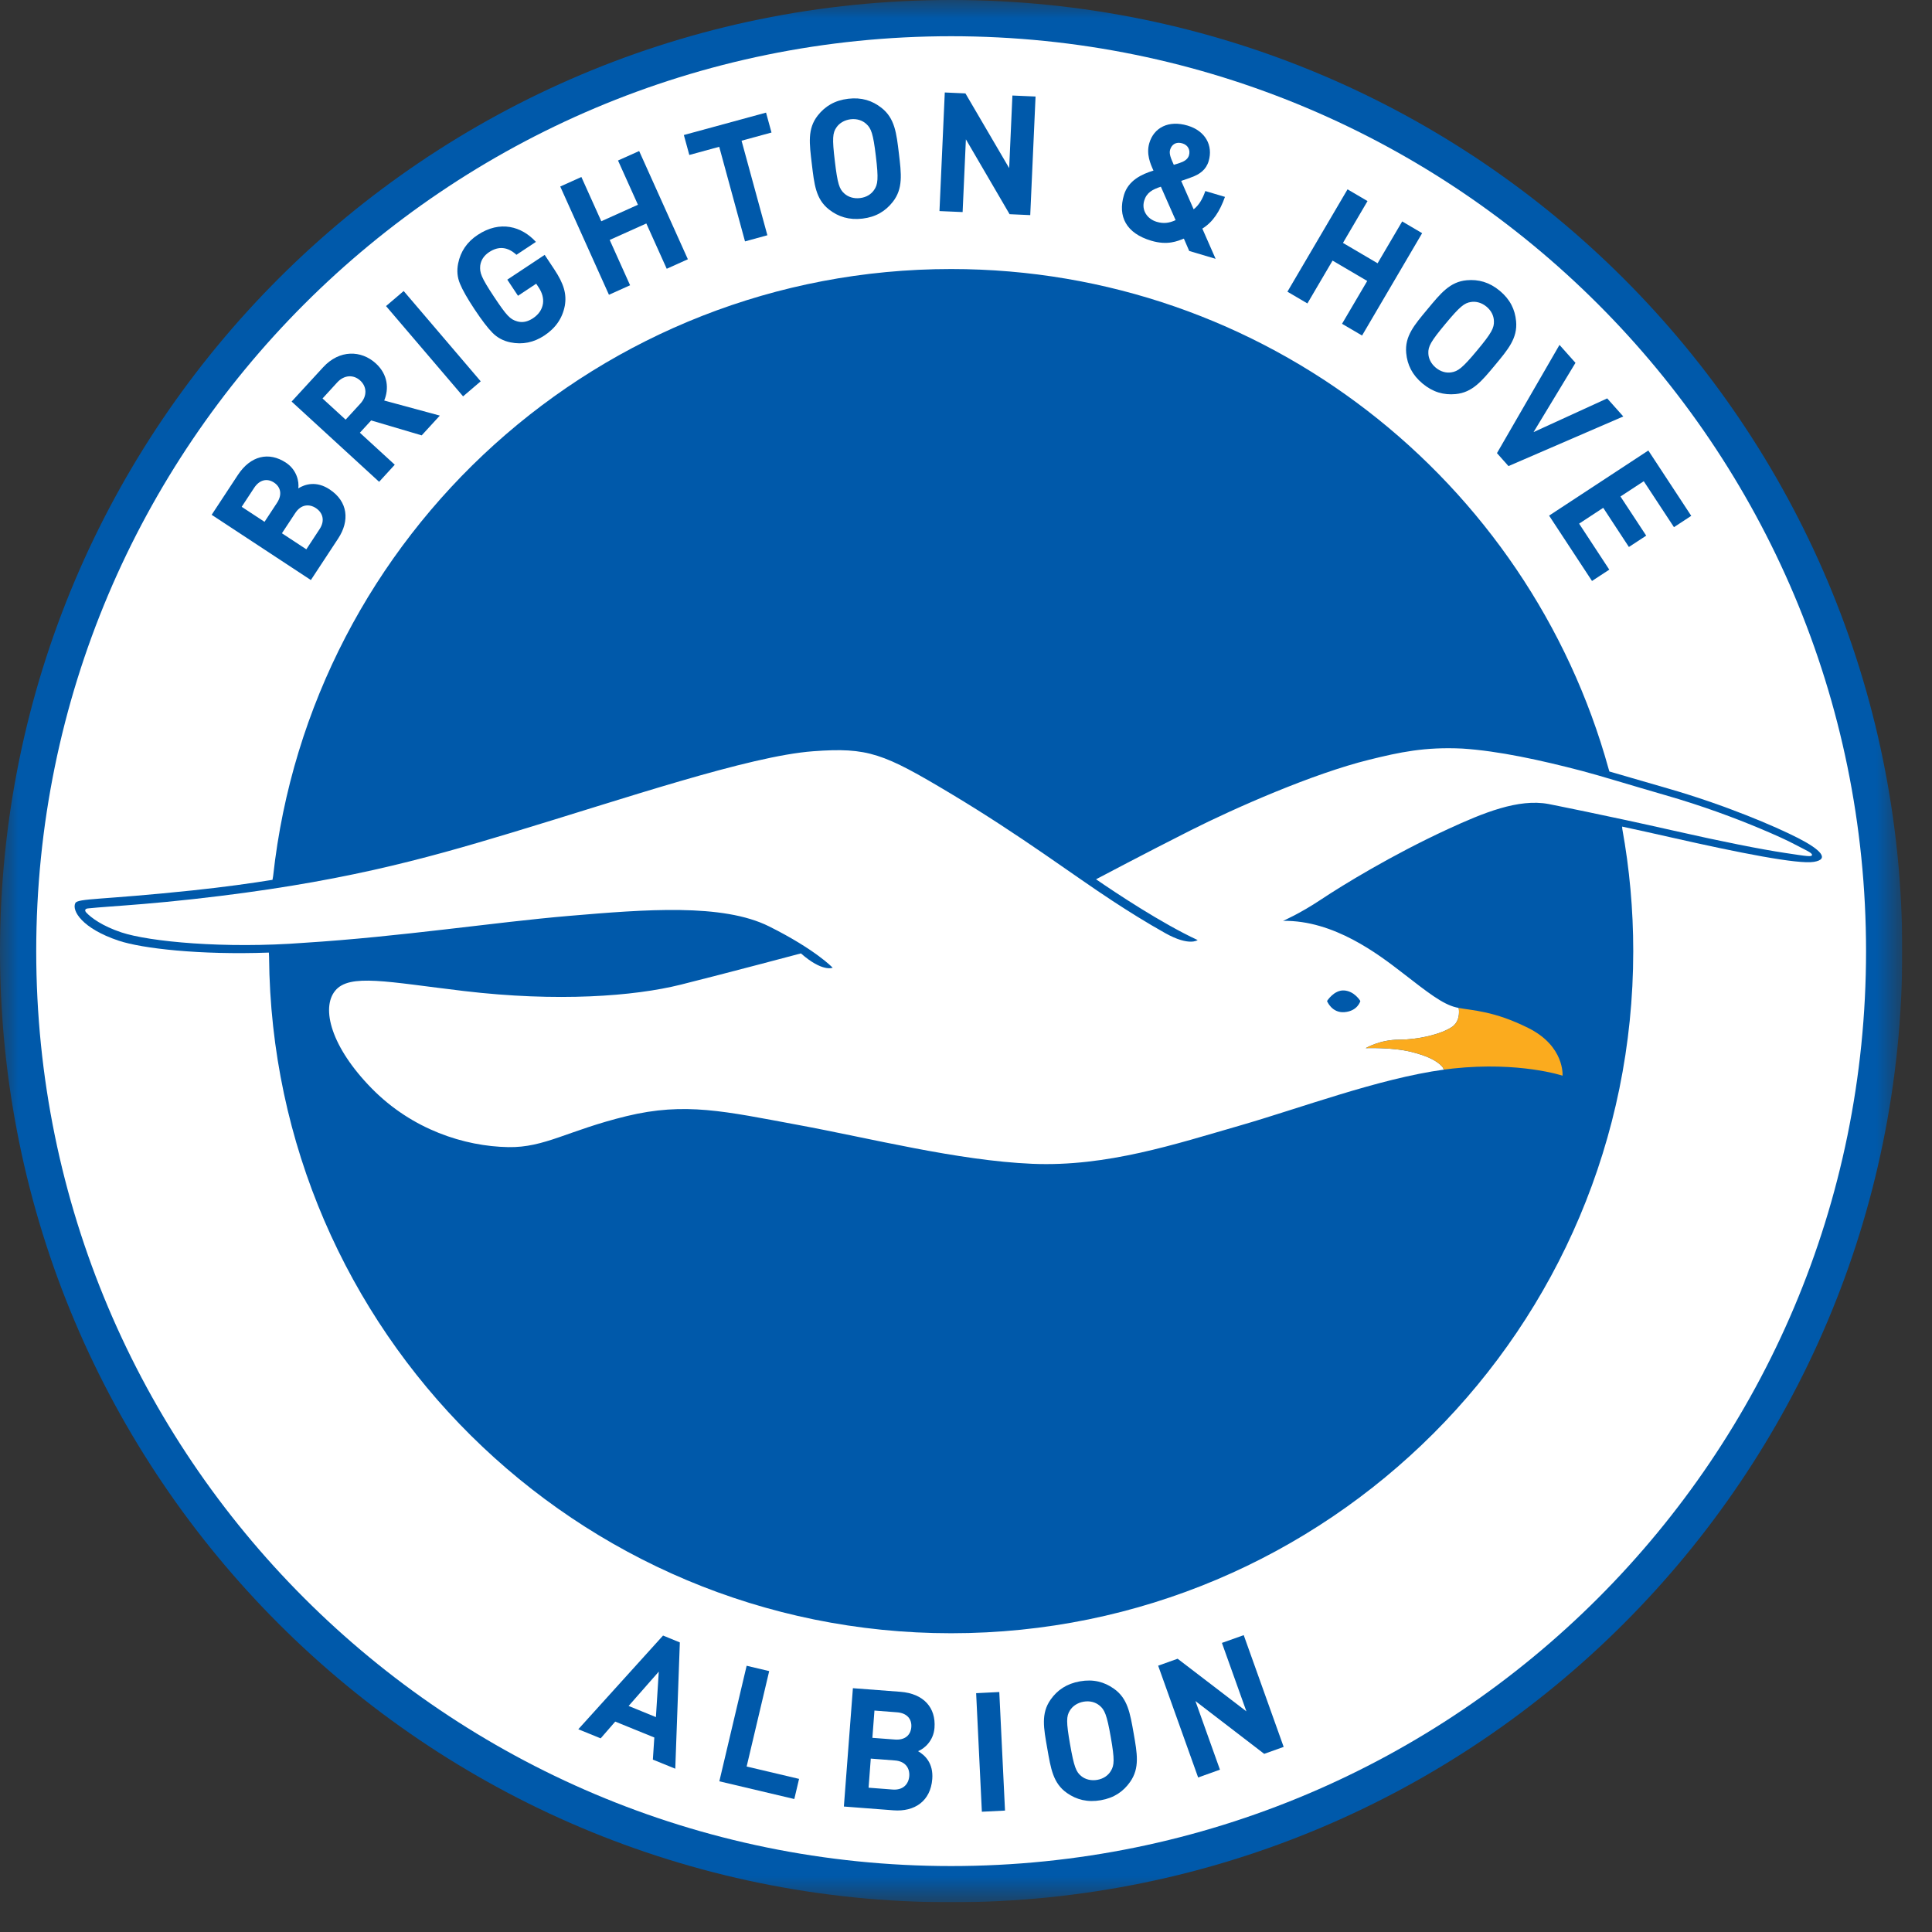 <svg width="39" height="39" viewBox="0 0 52 52" fill="none" xmlns="http://www.w3.org/2000/svg">
<rect x="0" y="0" width="52" height="52" fill="#333333" stroke="none"/>
<g clip-path="url(#clip0_1_3045)">
<mask id="mask0_1_3045" style="mask-type:luminance" maskUnits="userSpaceOnUse" x="0" y="0" width="52" height="52">
<path d="M0 0H51.2V51.2H0V0Z" fill="white"/>
</mask>
<g mask="url(#mask0_1_3045)">
<path d="M51.2 25.6C51.2 39.738 39.738 51.2 25.6 51.2C11.462 51.2 0 39.738 0 25.6C0 11.461 11.462 -0 25.6 -0C39.738 -0 51.2 11.461 51.2 25.6Z" fill="#0059AA"/>
</g>
<path d="M50.225 25.6C50.225 39.2 39.2 50.225 25.6 50.225C12 50.225 0.975 39.2 0.975 25.6C0.975 12 12 0.975 25.6 0.975C39.2 0.975 50.225 12 50.225 25.6ZM7.242 25.757C7.326 35.824 15.513 43.959 25.6 43.959C35.739 43.959 43.959 35.739 43.959 25.6C43.959 24.477 43.858 23.377 43.664 22.309L43.66 22.248C44.069 22.336 44.52 22.435 44.99 22.542C46.814 22.955 48.395 23.268 48.822 23.197C49.25 23.126 49.007 22.869 48.395 22.556C47.782 22.242 46.415 21.658 44.876 21.217C44.316 21.056 43.766 20.896 43.317 20.765L43.296 20.696C41.151 12.937 34.041 7.241 25.6 7.241C16.145 7.241 8.359 14.388 7.352 23.575L7.334 23.681C6.776 23.771 6.048 23.874 5.175 23.966C2.739 24.223 2.093 24.175 2.027 24.308C1.927 24.507 2.207 24.99 3.195 25.319C3.825 25.529 5.377 25.707 7.237 25.639L7.242 25.757Z" fill="white"/>
<path d="M38.864 28.789C37.113 29.027 34.992 29.828 33.359 30.298C31.65 30.789 29.791 31.409 27.782 31.324C25.773 31.238 23.444 30.64 21.478 30.277C19.513 29.913 18.444 29.657 16.863 30.041C15.282 30.426 14.663 30.893 13.679 30.875C12.504 30.854 11.094 30.405 10.004 29.294C8.914 28.183 8.636 27.136 9.021 26.666C9.405 26.195 10.427 26.429 12.483 26.673C15.004 26.972 17.07 26.815 18.323 26.502C19.577 26.188 21.557 25.661 21.557 25.661C22.141 26.174 22.411 26.046 22.411 26.046C22.411 26.046 21.956 25.561 20.702 24.935C19.448 24.308 17.354 24.479 15.331 24.65C13.309 24.821 10.791 25.212 8.18 25.376C6.043 25.54 4.012 25.344 3.269 25.096C2.757 24.926 2.454 24.703 2.322 24.561C2.277 24.512 2.279 24.459 2.367 24.45C2.509 24.434 2.715 24.419 2.949 24.401C3.427 24.365 4.151 24.316 5.199 24.2C9.107 23.767 11.357 23.14 13.765 22.413C16.779 21.504 20.161 20.348 21.884 20.22C23.366 20.11 23.779 20.276 25.588 21.359C27.49 22.497 28.921 23.581 29.948 24.25C30.355 24.517 30.864 24.837 31.371 25.12C32.012 25.477 32.235 25.302 32.235 25.302C31.259 24.849 30.031 24.031 29.5 23.666C29.5 23.666 30.859 22.947 32.045 22.349C33.231 21.751 35.335 20.822 36.853 20.448C37.67 20.246 38.346 20.099 39.363 20.148C40.336 20.212 41.457 20.456 42.585 20.751C43.059 20.875 43.929 21.145 44.823 21.402C45.817 21.687 46.709 22.021 47.372 22.3C47.78 22.471 48.104 22.618 48.307 22.727C48.587 22.876 48.774 22.95 48.77 23.009C48.765 23.068 48.658 23.05 48.039 22.956C47.398 22.859 46.393 22.662 45.033 22.354C43.227 21.945 41.695 21.644 41.679 21.64C40.866 21.488 39.919 21.879 38.968 22.317C37.462 23.012 36.137 23.824 35.56 24.208C34.983 24.593 34.534 24.785 34.534 24.785C35.902 24.764 37.098 25.682 37.761 26.195C38.423 26.708 38.829 27.029 39.193 27.114C39.214 27.119 39.236 27.124 39.259 27.128L39.268 27.185C39.277 27.33 39.251 27.526 39.078 27.641C38.779 27.841 38.167 27.983 37.654 27.983C37.141 27.983 36.757 28.211 36.757 28.211C36.757 28.211 37.469 28.183 37.982 28.311C38.364 28.407 38.652 28.526 38.821 28.711L38.864 28.789ZM36.187 27.242C36.544 27.213 36.614 26.943 36.614 26.943C36.614 26.943 36.457 26.673 36.172 26.658C35.902 26.645 35.717 26.943 35.717 26.943C35.717 26.943 35.845 27.271 36.187 27.242Z" fill="white"/>
<path d="M39.268 27.185C39.277 27.33 39.251 27.526 39.078 27.641C38.779 27.841 38.167 27.983 37.654 27.983C37.141 27.983 36.757 28.211 36.757 28.211C36.757 28.211 37.469 28.183 37.982 28.311C38.364 28.407 38.652 28.526 38.821 28.711L38.864 28.789C38.946 28.778 39.027 28.768 39.107 28.759C40.902 28.567 42.056 28.952 42.056 28.952C42.056 28.952 42.12 28.161 41.137 27.67C40.212 27.207 39.628 27.199 39.259 27.128L39.268 27.185Z" fill="#FBAB1E"/>
<path d="M17.572 47.36L17.611 46.765L16.559 46.337L16.167 46.788L15.565 46.543L17.846 44.021L18.298 44.206L18.175 47.605L17.572 47.36ZM17.731 44.992L16.919 45.916L17.654 46.216L17.731 44.992Z" fill="#0059AA"/>
<path d="M19.361 47.944L20.096 44.834L20.703 44.978L20.096 47.546L21.507 47.879L21.379 48.421L19.361 47.944Z" fill="#0059AA"/>
<path d="M24.047 48.725L22.713 48.623L22.956 45.438L24.236 45.535C24.858 45.583 25.194 45.96 25.152 46.505C25.125 46.859 24.875 47.069 24.708 47.133C24.894 47.237 25.125 47.457 25.092 47.882C25.047 48.478 24.615 48.769 24.047 48.725ZM24.086 47.383L23.437 47.333L23.378 48.116L24.026 48.166C24.308 48.187 24.456 48.019 24.473 47.804C24.489 47.589 24.368 47.404 24.086 47.383ZM24.145 46.087L23.536 46.04L23.48 46.774L24.089 46.82C24.353 46.84 24.511 46.704 24.528 46.485C24.545 46.266 24.409 46.107 24.145 46.087Z" fill="#0059AA"/>
<path d="M26.427 48.763L26.273 45.572L26.896 45.541L27.05 48.732L26.427 48.763Z" fill="#0059AA"/>
<path d="M30.418 47.959C30.235 48.219 29.988 48.39 29.63 48.453C29.272 48.516 28.976 48.44 28.716 48.258C28.342 47.995 28.282 47.6 28.187 47.057C28.091 46.513 28.014 46.121 28.276 45.747C28.458 45.487 28.711 45.316 29.069 45.253C29.427 45.19 29.718 45.267 29.977 45.449C30.352 45.711 30.416 46.106 30.512 46.65C30.607 47.193 30.68 47.586 30.418 47.959ZM29.588 45.9C29.481 45.814 29.333 45.772 29.165 45.801C28.997 45.831 28.867 45.922 28.796 46.039C28.7 46.192 28.695 46.344 28.801 46.949C28.907 47.555 28.964 47.695 29.106 47.807C29.213 47.893 29.366 47.934 29.534 47.905C29.701 47.876 29.827 47.785 29.897 47.668C29.993 47.514 30.003 47.363 29.897 46.757C29.791 46.151 29.73 46.012 29.588 45.9Z" fill="#0059AA"/>
<path d="M34.026 47.205L32.175 45.784L32.835 47.631L32.248 47.841L31.172 44.832L31.696 44.645L33.547 46.062L32.888 44.219L33.475 44.01L34.55 47.018L34.026 47.205Z" fill="#0059AA"/>
<path d="M9.102 14.494L8.367 15.612L5.697 13.856L6.402 12.784C6.745 12.263 7.237 12.151 7.695 12.452C7.991 12.647 8.054 12.967 8.029 13.144C8.21 13.032 8.514 12.937 8.87 13.171C9.369 13.499 9.415 14.018 9.102 14.494ZM6.84 13.131L6.505 13.641L7.12 14.045L7.455 13.535C7.601 13.314 7.558 13.109 7.375 12.988C7.191 12.867 6.986 12.909 6.84 13.131ZM7.946 13.81L7.588 14.353L8.245 14.785L8.602 14.241C8.757 14.005 8.682 13.794 8.502 13.675C8.321 13.557 8.101 13.573 7.946 13.81Z" fill="#0059AA"/>
<path d="M11.35 11.718L9.99 11.316L9.686 11.647L10.625 12.508L10.204 12.968L7.849 10.808L8.696 9.886C9.136 9.406 9.724 9.422 10.117 9.783C10.448 10.086 10.468 10.476 10.341 10.78L11.838 11.186L11.35 11.718ZM9.078 10.291L8.681 10.725L9.303 11.295L9.7 10.862C9.885 10.66 9.877 10.409 9.696 10.243C9.514 10.076 9.264 10.09 9.078 10.291Z" fill="#0059AA"/>
<path d="M12.464 10.668L10.39 8.238L10.865 7.833L12.938 10.263L12.464 10.668Z" fill="#0059AA"/>
<path d="M15.202 8.229C15.135 8.575 14.95 8.832 14.651 9.031C14.367 9.219 14.063 9.281 13.739 9.215C13.547 9.176 13.386 9.089 13.257 8.959C13.128 8.829 12.967 8.618 12.773 8.326C12.58 8.035 12.449 7.804 12.38 7.635C12.308 7.462 12.292 7.284 12.331 7.091C12.396 6.767 12.572 6.511 12.856 6.323C13.461 5.921 14.045 6.095 14.424 6.511L13.9 6.858C13.665 6.643 13.421 6.616 13.163 6.787C13.025 6.879 12.945 7.001 12.925 7.15C12.909 7.338 12.944 7.455 13.293 7.982C13.64 8.505 13.732 8.595 13.919 8.649C14.059 8.691 14.201 8.661 14.344 8.567C14.497 8.465 14.588 8.335 14.614 8.172C14.634 8.03 14.595 7.883 14.499 7.737L14.432 7.636L13.942 7.961L13.654 7.527L14.66 6.86L14.918 7.249C15.176 7.638 15.256 7.913 15.202 8.229Z" fill="#0059AA"/>
<path d="M17.945 7.234L17.396 6.015L16.41 6.458L16.959 7.678L16.39 7.934L15.079 5.02L15.648 4.764L16.184 5.955L17.17 5.511L16.634 4.32L17.203 4.065L18.514 6.978L17.945 7.234Z" fill="#0059AA"/>
<path d="M19.959 3.787L20.654 6.332L20.052 6.497L19.358 3.951L18.553 4.171L18.406 3.634L20.618 3.031L20.765 3.567L19.959 3.787Z" fill="#0059AA"/>
<path d="M24.029 5.434C23.833 5.683 23.576 5.841 23.215 5.884C22.854 5.927 22.563 5.835 22.313 5.639C21.954 5.357 21.916 4.959 21.85 4.411C21.785 3.863 21.728 3.468 22.01 3.109C22.207 2.859 22.468 2.701 22.829 2.658C23.19 2.615 23.477 2.707 23.726 2.903C24.085 3.185 24.128 3.583 24.194 4.131C24.259 4.679 24.311 5.075 24.029 5.434ZM23.312 3.332C23.211 3.241 23.064 3.19 22.895 3.21C22.726 3.231 22.591 3.315 22.514 3.428C22.41 3.576 22.396 3.727 22.47 4.337C22.542 4.948 22.591 5.091 22.727 5.21C22.829 5.302 22.98 5.352 23.149 5.331C23.318 5.311 23.448 5.228 23.525 5.115C23.629 4.966 23.648 4.815 23.574 4.205C23.502 3.595 23.448 3.452 23.312 3.332Z" fill="#0059AA"/>
<path d="M27.173 5.765L25.997 3.75L25.909 5.708L25.286 5.681L25.429 2.489L25.985 2.514L27.162 4.525L27.249 2.571L27.872 2.598L27.729 5.79L27.173 5.765Z" fill="#0059AA"/>
<path d="M32.008 6.755L31.864 6.422C31.689 6.491 31.425 6.609 30.986 6.479C30.31 6.278 30.08 5.826 30.251 5.249C30.367 4.858 30.727 4.688 31.046 4.591C30.963 4.412 30.847 4.144 30.934 3.851C31.058 3.434 31.451 3.228 31.963 3.38C32.445 3.523 32.655 3.918 32.531 4.336C32.461 4.572 32.288 4.694 32.058 4.775C32.058 4.775 31.885 4.841 31.792 4.869L32.127 5.633C32.265 5.529 32.367 5.359 32.441 5.142L32.97 5.299C32.831 5.689 32.647 5.976 32.361 6.153L32.718 6.966L32.008 6.755ZM31.245 5.025C31.021 5.099 30.861 5.182 30.796 5.402C30.72 5.656 30.874 5.893 31.132 5.97C31.313 6.024 31.463 6.007 31.642 5.925L31.245 5.025ZM31.821 3.858C31.653 3.808 31.535 3.889 31.493 4.032C31.46 4.143 31.523 4.279 31.593 4.436C31.644 4.423 31.747 4.388 31.747 4.388C31.867 4.349 31.969 4.29 32.001 4.183C32.043 4.041 31.98 3.905 31.821 3.858Z" fill="#0059AA"/>
<path d="M36.121 8.715L36.799 7.562L35.866 7.014L35.189 8.167L34.651 7.851L36.269 5.096L36.807 5.412L36.146 6.538L37.078 7.086L37.74 5.96L38.277 6.276L36.66 9.031L36.121 8.715Z" fill="#0059AA"/>
<path d="M39.176 10.607C38.86 10.636 38.569 10.557 38.29 10.325C38.01 10.093 37.877 9.818 37.848 9.502C37.806 9.047 38.068 8.746 38.421 8.322C38.774 7.897 39.023 7.584 39.477 7.543C39.793 7.514 40.088 7.595 40.367 7.827C40.647 8.06 40.777 8.332 40.806 8.647C40.848 9.102 40.589 9.407 40.236 9.831C39.883 10.255 39.631 10.565 39.176 10.607ZM40.209 8.642C40.206 8.505 40.142 8.364 40.011 8.255C39.88 8.146 39.727 8.106 39.592 8.128C39.413 8.154 39.294 8.248 38.901 8.72C38.507 9.193 38.437 9.327 38.444 9.508C38.447 9.645 38.514 9.788 38.645 9.897C38.777 10.006 38.927 10.044 39.061 10.022C39.241 9.995 39.363 9.905 39.756 9.432C40.15 8.96 40.217 8.823 40.209 8.642Z" fill="#0059AA"/>
<path d="M40.601 12.545L40.291 12.196L41.974 9.283L42.404 9.766L41.276 11.63L43.258 10.723L43.691 11.209L40.601 12.545Z" fill="#0059AA"/>
<path d="M41.694 13.878L44.365 12.125L45.52 13.884L45.055 14.189L44.242 12.952L43.615 13.363L44.308 14.417L43.842 14.722L43.151 13.668L42.502 14.094L43.314 15.332L42.849 15.637L41.694 13.878Z" fill="#0059AA"/>
</g>
<defs>
<clipPath id="clip0_1_3045">
<rect width="51.2" height="51.2" fill="white"/>
</clipPath>
</defs>
</svg>
